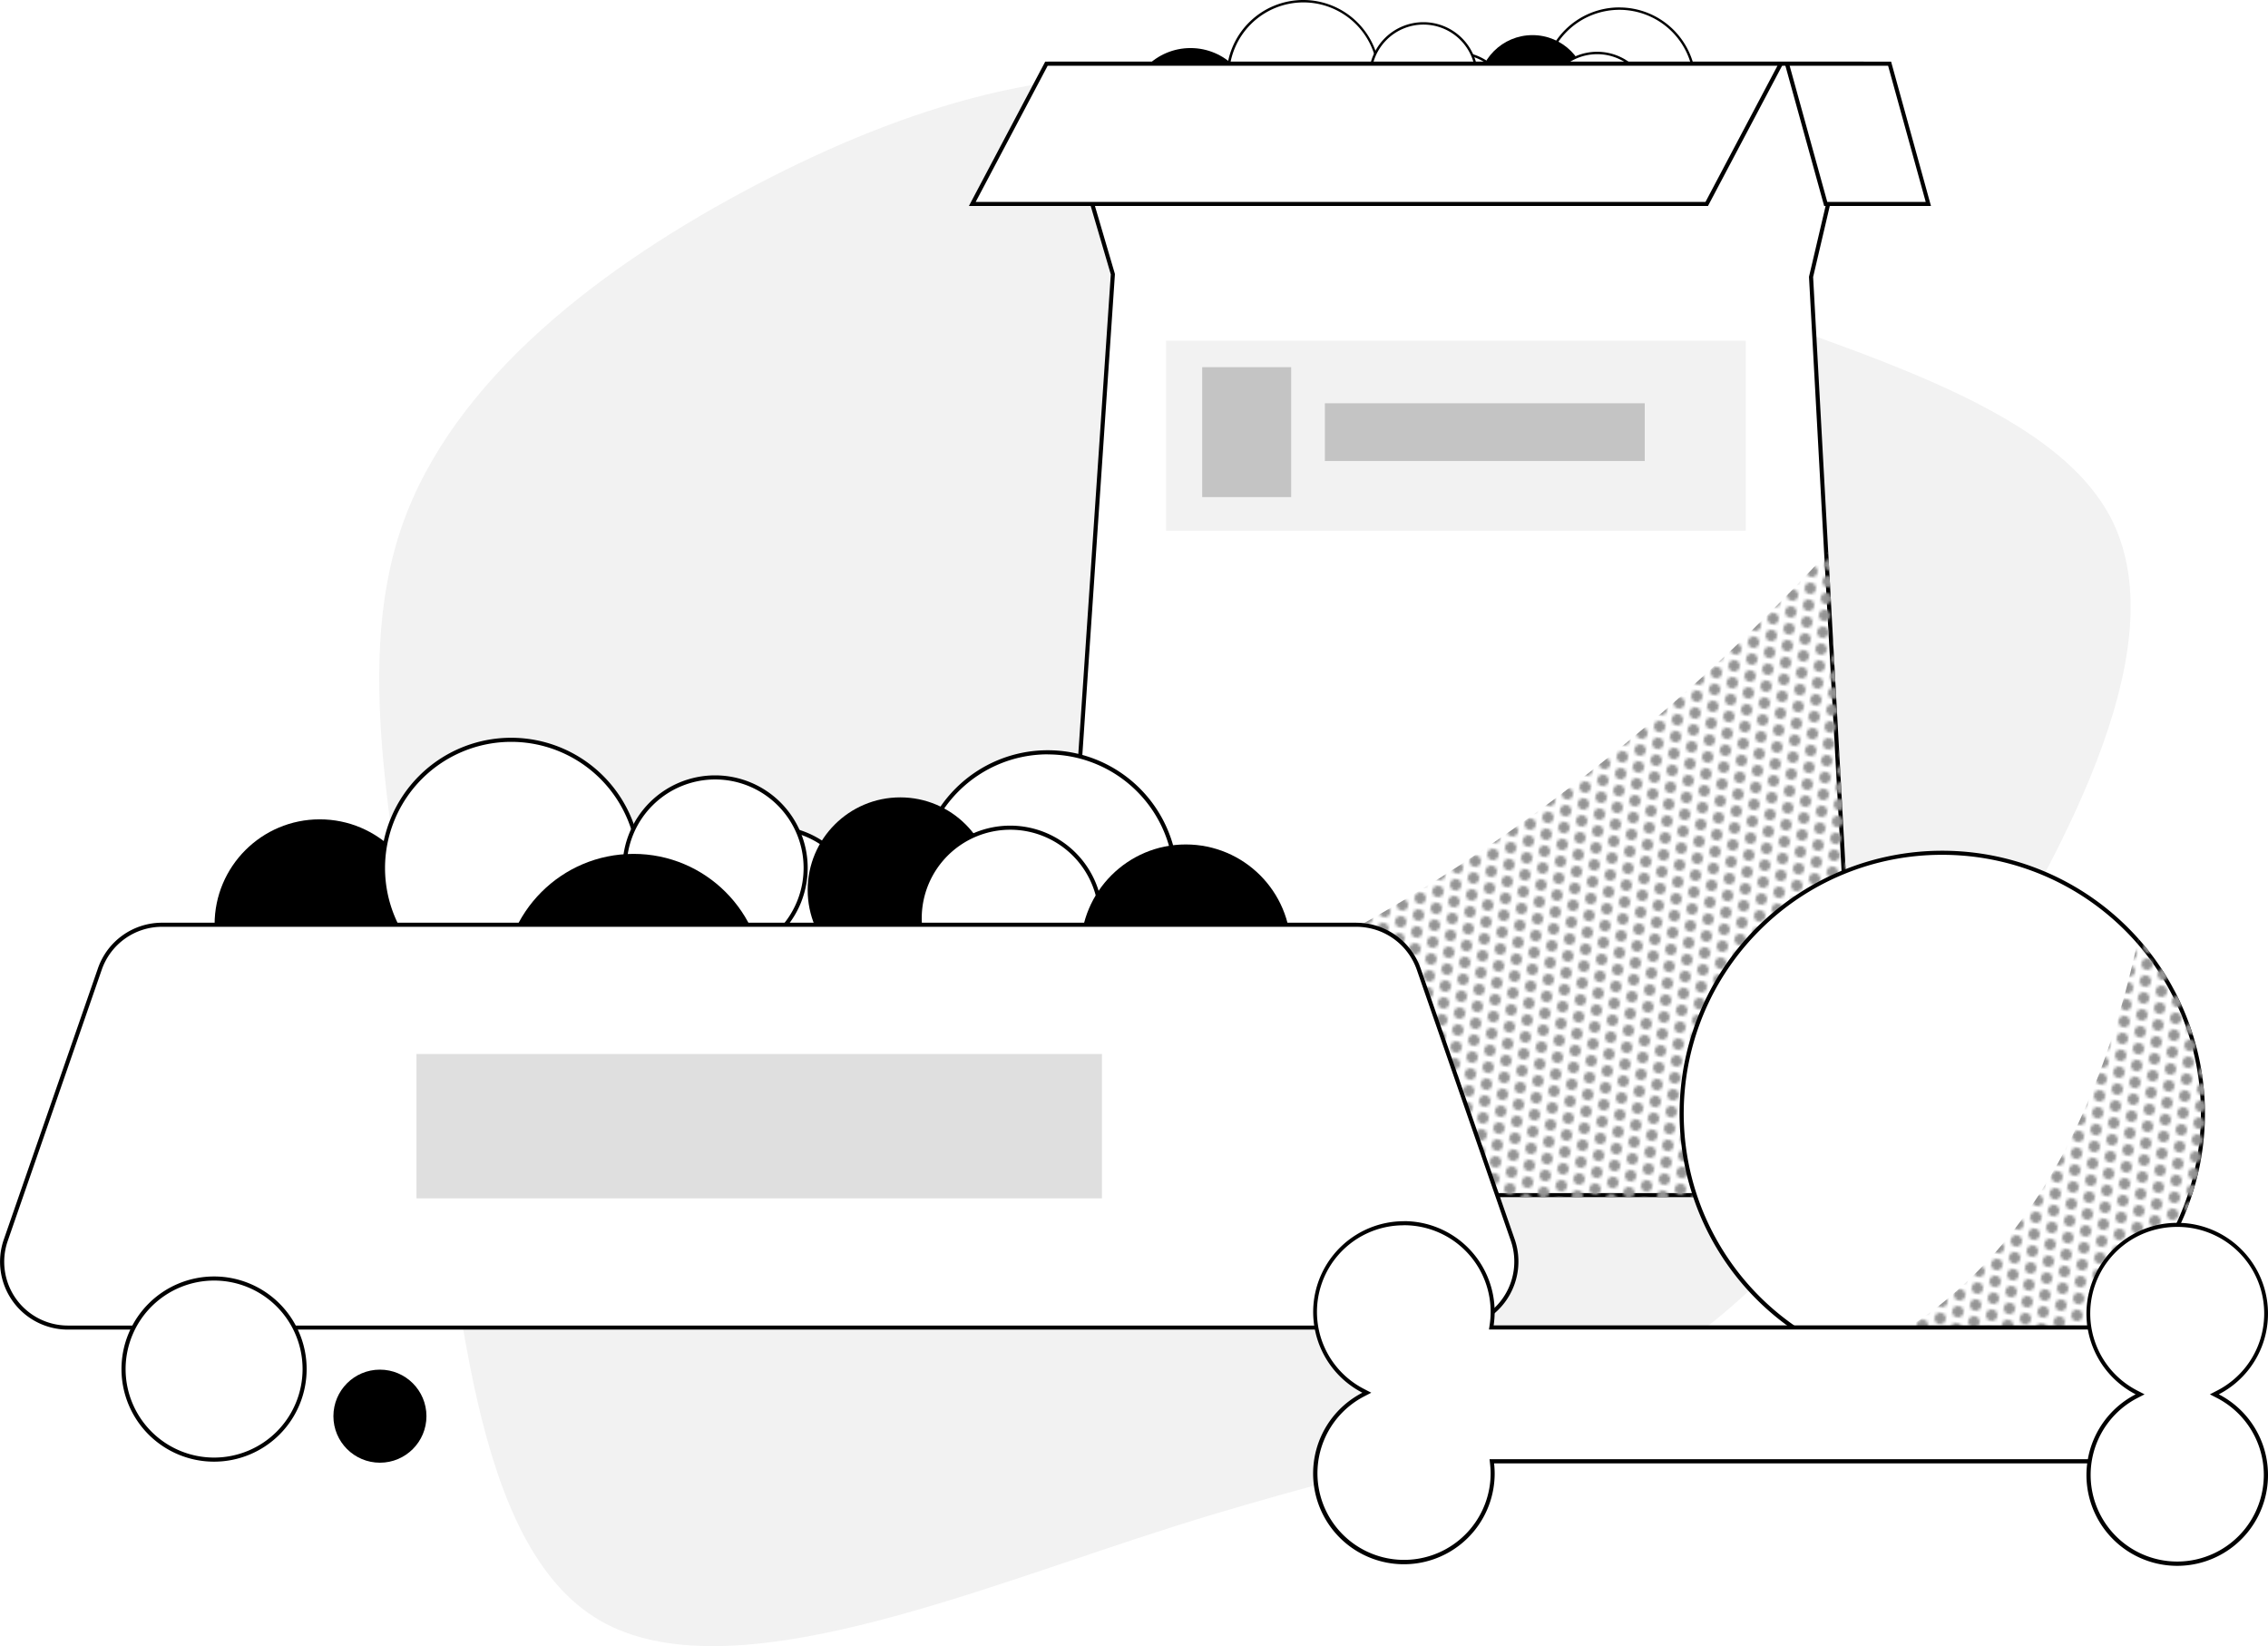 <svg xmlns="http://www.w3.org/2000/svg" xmlns:xlink="http://www.w3.org/1999/xlink" viewBox="0 0 942.95 684.26"><defs><style>.cls-1{fill:none;}.cls-2{fill:#949494;}.cls-3{fill:#fff;}.cls-4{fill:#f2f2f2;}.cls-5{fill:url(#New_Pattern);}.cls-6{fill:#dfdfdf;}.cls-7{fill:#c4c4c4;}</style><pattern id="New_Pattern" data-name="New Pattern" width="12" height="12" patternTransform="matrix(-1.17, -0.12, -0.12, 1.17, 187.64, -125.53)" patternUnits="userSpaceOnUse" viewBox="0 0 12 12"><rect class="cls-1" width="12" height="12"/><rect class="cls-1" width="12" height="12"/><circle class="cls-2" cx="12" cy="3" r="2"/><circle class="cls-2" cx="6" r="2"/><circle class="cls-2" cy="3" r="2"/><circle class="cls-2" cx="12" cy="9" r="2"/><circle class="cls-2" cx="6" cy="6" r="2"/><circle class="cls-2" cy="9" r="2"/><circle class="cls-2" cx="6" cy="12" r="2"/></pattern></defs><title>pet-toys-monochrome</title><g id="Layer_2" data-name="Layer 2"><g id="Layer_1-2" data-name="Layer 1"><circle cx="494.98" cy="45.73" r="25.75"/><path class="cls-3" d="M541.86,63.29a31.4,31.4,0,1,1,31.39-31.4A31.43,31.43,0,0,1,541.86,63.29Z"/><path d="M541.86,1A30.9,30.9,0,1,1,511,31.89,30.93,30.93,0,0,1,541.86,1m0-1a31.9,31.9,0,1,0,31.89,31.89A31.9,31.9,0,0,0,541.86,0Z"/><path class="cls-3" d="M673.27,66.36A31.4,31.4,0,1,1,704.67,35,31.42,31.42,0,0,1,673.27,66.36Z"/><path d="M673.27,4.08A30.89,30.89,0,1,1,642.38,35,30.92,30.92,0,0,1,673.27,4.08m0-1A31.9,31.9,0,1,0,705.17,35a31.9,31.9,0,0,0-31.9-31.9Z"/><path class="cls-3" d="M605.64,66.36a22.17,22.17,0,1,1,22.17-22.17A22.19,22.19,0,0,1,605.64,66.36Z"/><path d="M605.64,22.52A21.67,21.67,0,1,1,584,44.19a21.69,21.69,0,0,1,21.67-21.67m0-1a22.67,22.67,0,1,0,22.67,22.67,22.67,22.67,0,0,0-22.67-22.67Z"/><path class="cls-3" d="M591.81,54.07A22.18,22.18,0,1,1,614,31.89,22.2,22.2,0,0,1,591.81,54.07Z"/><path d="M591.81,10.22a21.67,21.67,0,1,1-21.67,21.67,21.69,21.69,0,0,1,21.67-21.67m0-1a22.68,22.68,0,1,0,22.67,22.67A22.67,22.67,0,0,0,591.81,9.22Z"/><circle cx="637.15" cy="37.27" r="22.67"/><path class="cls-3" d="M664.05,66.36a22.17,22.17,0,1,1,22.17-22.17A22.19,22.19,0,0,1,664.05,66.36Z"/><path d="M664.05,22.52a21.67,21.67,0,1,1-21.67,21.67,21.69,21.69,0,0,1,21.67-21.67m0-1a22.67,22.67,0,1,0,22.67,22.67,22.67,22.67,0,0,0-22.67-22.67Z"/><circle cx="707.09" cy="51.88" r="25.75"/><circle cx="571.83" cy="60.33" r="31.89"/><path class="cls-4" d="M680.21,112.52C753.62,142.37,850.39,163.69,877.46,215,904.34,266.39,861.52,348,819.8,415.62S737.68,536.86,685.59,568.19c-51.91,31.33-115.5,40.23-198.18,66.56-82.68,26.14-184.27,69.7-237.85,38.93C196.17,642.9,190.8,537.61,178.19,447s-32.44-166.66-11.12-228.2,84-108.82,147.38-142,127.73-52.09,185-42.45C556.56,44.11,606.8,82.67,680.21,112.52Z"/><polygon class="cls-3" points="436.74 496.78 462.69 113.97 436.97 26.48 773.76 26.48 752.98 115.07 773.94 496.78 436.74 496.78"/><path d="M772.69,27.33l-20.51,87.43-.06.24,0,.24L773,495.93H437.65l25.88-381.75,0-.31-.08-.29L438.11,27.33H772.69m2.14-1.7h-339l26,88.43-26,383.57h339l-21-382.48,21-89.52Z"/><polygon class="cls-3" points="404.25 84.78 435.07 26.48 740.42 26.48 709.6 84.78 404.25 84.78"/><path d="M739,27.33l-29.92,56.6H405.66l29.92-56.6H739m2.82-1.7H434.56l-31.73,60H710.11l31.72-60Z"/><polygon class="cls-3" points="759.07 84.78 742.95 26.48 785.6 26.48 801.72 84.78 759.07 84.78"/><path d="M785,27.33l15.64,56.6H759.71l-15.64-56.6H785m1.29-1.7H741.83l16.59,60h44.41l-16.58-60Z"/><path class="cls-5" d="M440,435.64l-4.21,62h339L760.1,229.35C680.81,315.78,563.84,404.24,440,435.64Z"/><circle class="cls-3" cx="807.52" cy="462.85" r="108.37"/><path d="M807.52,355.33a107.51,107.51,0,1,1-76,31.49,106.85,106.85,0,0,1,76-31.49m0-1.7A109.22,109.22,0,1,0,916.74,462.85,109.22,109.22,0,0,0,807.52,353.63Z"/><circle cx="132.93" cy="384.29" r="43.71"/><path class="cls-3" d="M212.52,414.1a53.29,53.29,0,1,1,53.29-53.29A53.35,53.35,0,0,1,212.52,414.1Z"/><path d="M212.52,308.37a52.44,52.44,0,1,1-52.44,52.44,52.5,52.5,0,0,1,52.44-52.44m0-1.7a54.14,54.14,0,1,0,54.14,54.14,54.14,54.14,0,0,0-54.14-54.14Z"/><path class="cls-3" d="M435.61,419.32A53.29,53.29,0,1,1,488.9,366,53.35,53.35,0,0,1,435.61,419.32Z"/><path d="M435.61,313.59A52.44,52.44,0,1,1,383.17,366a52.49,52.49,0,0,1,52.44-52.44m0-1.7A54.14,54.14,0,1,0,489.75,366a54.14,54.14,0,0,0-54.14-54.14Z"/><path class="cls-3" d="M320.8,419.32a37.64,37.64,0,1,1,37.64-37.64A37.67,37.67,0,0,1,320.8,419.32Z"/><path d="M320.8,344.9A36.79,36.79,0,1,1,284,381.68,36.82,36.82,0,0,1,320.8,344.9m0-1.7a38.49,38.49,0,1,0,38.49,38.48A38.48,38.48,0,0,0,320.8,343.2Z"/><path class="cls-3" d="M297.32,398.45A37.64,37.64,0,1,1,335,360.81,37.69,37.69,0,0,1,297.32,398.45Z"/><path d="M297.32,324a36.79,36.79,0,1,1-36.79,36.79A36.84,36.84,0,0,1,297.32,324m0-1.7a38.49,38.49,0,1,0,38.49,38.49,38.49,38.49,0,0,0-38.49-38.49Z"/><circle cx="374.29" cy="369.94" r="38.49"/><path class="cls-3" d="M420,419.32a37.64,37.64,0,1,1,37.64-37.64A37.67,37.67,0,0,1,420,419.32Z"/><path d="M420,344.9a36.79,36.79,0,1,1-36.78,36.78A36.82,36.82,0,0,1,420,344.9m0-1.7a38.49,38.49,0,1,0,38.49,38.48A38.48,38.48,0,0,0,420,343.2Z"/><circle cx="493.01" cy="394.73" r="43.71"/><circle cx="263.4" cy="409.08" r="54.14"/><path class="cls-5" d="M768.94,565.05A109.23,109.23,0,0,0,889,390.15C867.27,491.37,822,541.58,768.94,565.05Z"/><path class="cls-3" d="M28.22,551.83A27.35,27.35,0,0,1,2.38,515.52L41.52,402.77A27.37,27.37,0,0,1,67.35,384.4H563.92a27.47,27.47,0,0,1,25.94,18.45l39.06,112.53A27.45,27.45,0,0,1,603,551.83Z"/><path d="M563.92,385.25a26.63,26.63,0,0,1,25.14,17.88l39.05,112.53A26.59,26.59,0,0,1,603,551H28.22a26.49,26.49,0,0,1-25-35.18L42.32,403.05a26.52,26.52,0,0,1,25-17.8H563.92m0-1.7H67.35A28.19,28.19,0,0,0,40.72,402.5L1.58,515.24a28.2,28.2,0,0,0,26.64,37.44H603a28.3,28.3,0,0,0,26.74-37.58L590.66,402.57a28.29,28.29,0,0,0-26.74-19Z"/><path class="cls-3" d="M583.71,649.33a36.89,36.89,0,0,1-16.89-69.68l1.46-.76-1.46-.75a36.89,36.89,0,1,1,53.78-32.79,37.58,37.58,0,0,1-.41,5.46l-.14,1H904.36V607.4H620.25l.1.94a36.71,36.71,0,0,1-36.64,41Z"/><path d="M583.71,509.3a36,36,0,0,1,35.64,41.39l-.29,1.95H903.51v53.91H619.3l.21,1.88a37.24,37.24,0,0,1,.24,4,36,36,0,1,1-52.54-32l2.92-1.51-2.92-1.51a36,36,0,0,1,16.5-68.08m0-1.7a37.74,37.74,0,0,0-17.28,71.29,37.74,37.74,0,1,0,55,33.55,38.64,38.64,0,0,0-.25-4.19h284V550.94H621a38.21,38.21,0,0,0,.42-5.59,37.75,37.75,0,0,0-37.74-37.75Z"/><circle class="cls-3" cx="89.04" cy="569.09" r="37.64"/><path d="M89,532.3a36.79,36.79,0,1,1-36.78,36.79A36.83,36.83,0,0,1,89,532.3m0-1.7a38.49,38.49,0,1,0,38.49,38.49A38.48,38.48,0,0,0,89,530.6Z"/><circle cx="157.96" cy="588.67" r="19.34"/><rect class="cls-6" x="173.15" y="438.12" width="285" height="60"/><rect class="cls-4" x="484.83" y="141.63" width="241" height="79"/><rect class="cls-7" x="499.83" y="152.63" width="37" height="54"/><rect class="cls-7" x="550.83" y="167.63" width="133" height="24"/><path class="cls-3" d="M905.21,650a36.89,36.89,0,0,1-16.89-69.68l1.46-.76-1.46-.75a36.89,36.89,0,1,1,33.78,0l-1.46.75,1.46.76A36.89,36.89,0,0,1,905.21,650Z"/><path d="M905.21,510a36,36,0,0,1,16.5,68.08l-2.92,1.51,2.92,1.51a36,36,0,1,1-33,0l2.92-1.51-2.92-1.51A36,36,0,0,1,905.21,510m0-1.7a37.74,37.74,0,0,0-17.28,71.29,37.74,37.74,0,1,0,34.56,0,37.74,37.74,0,0,0-17.28-71.29Z"/></g></g></svg>